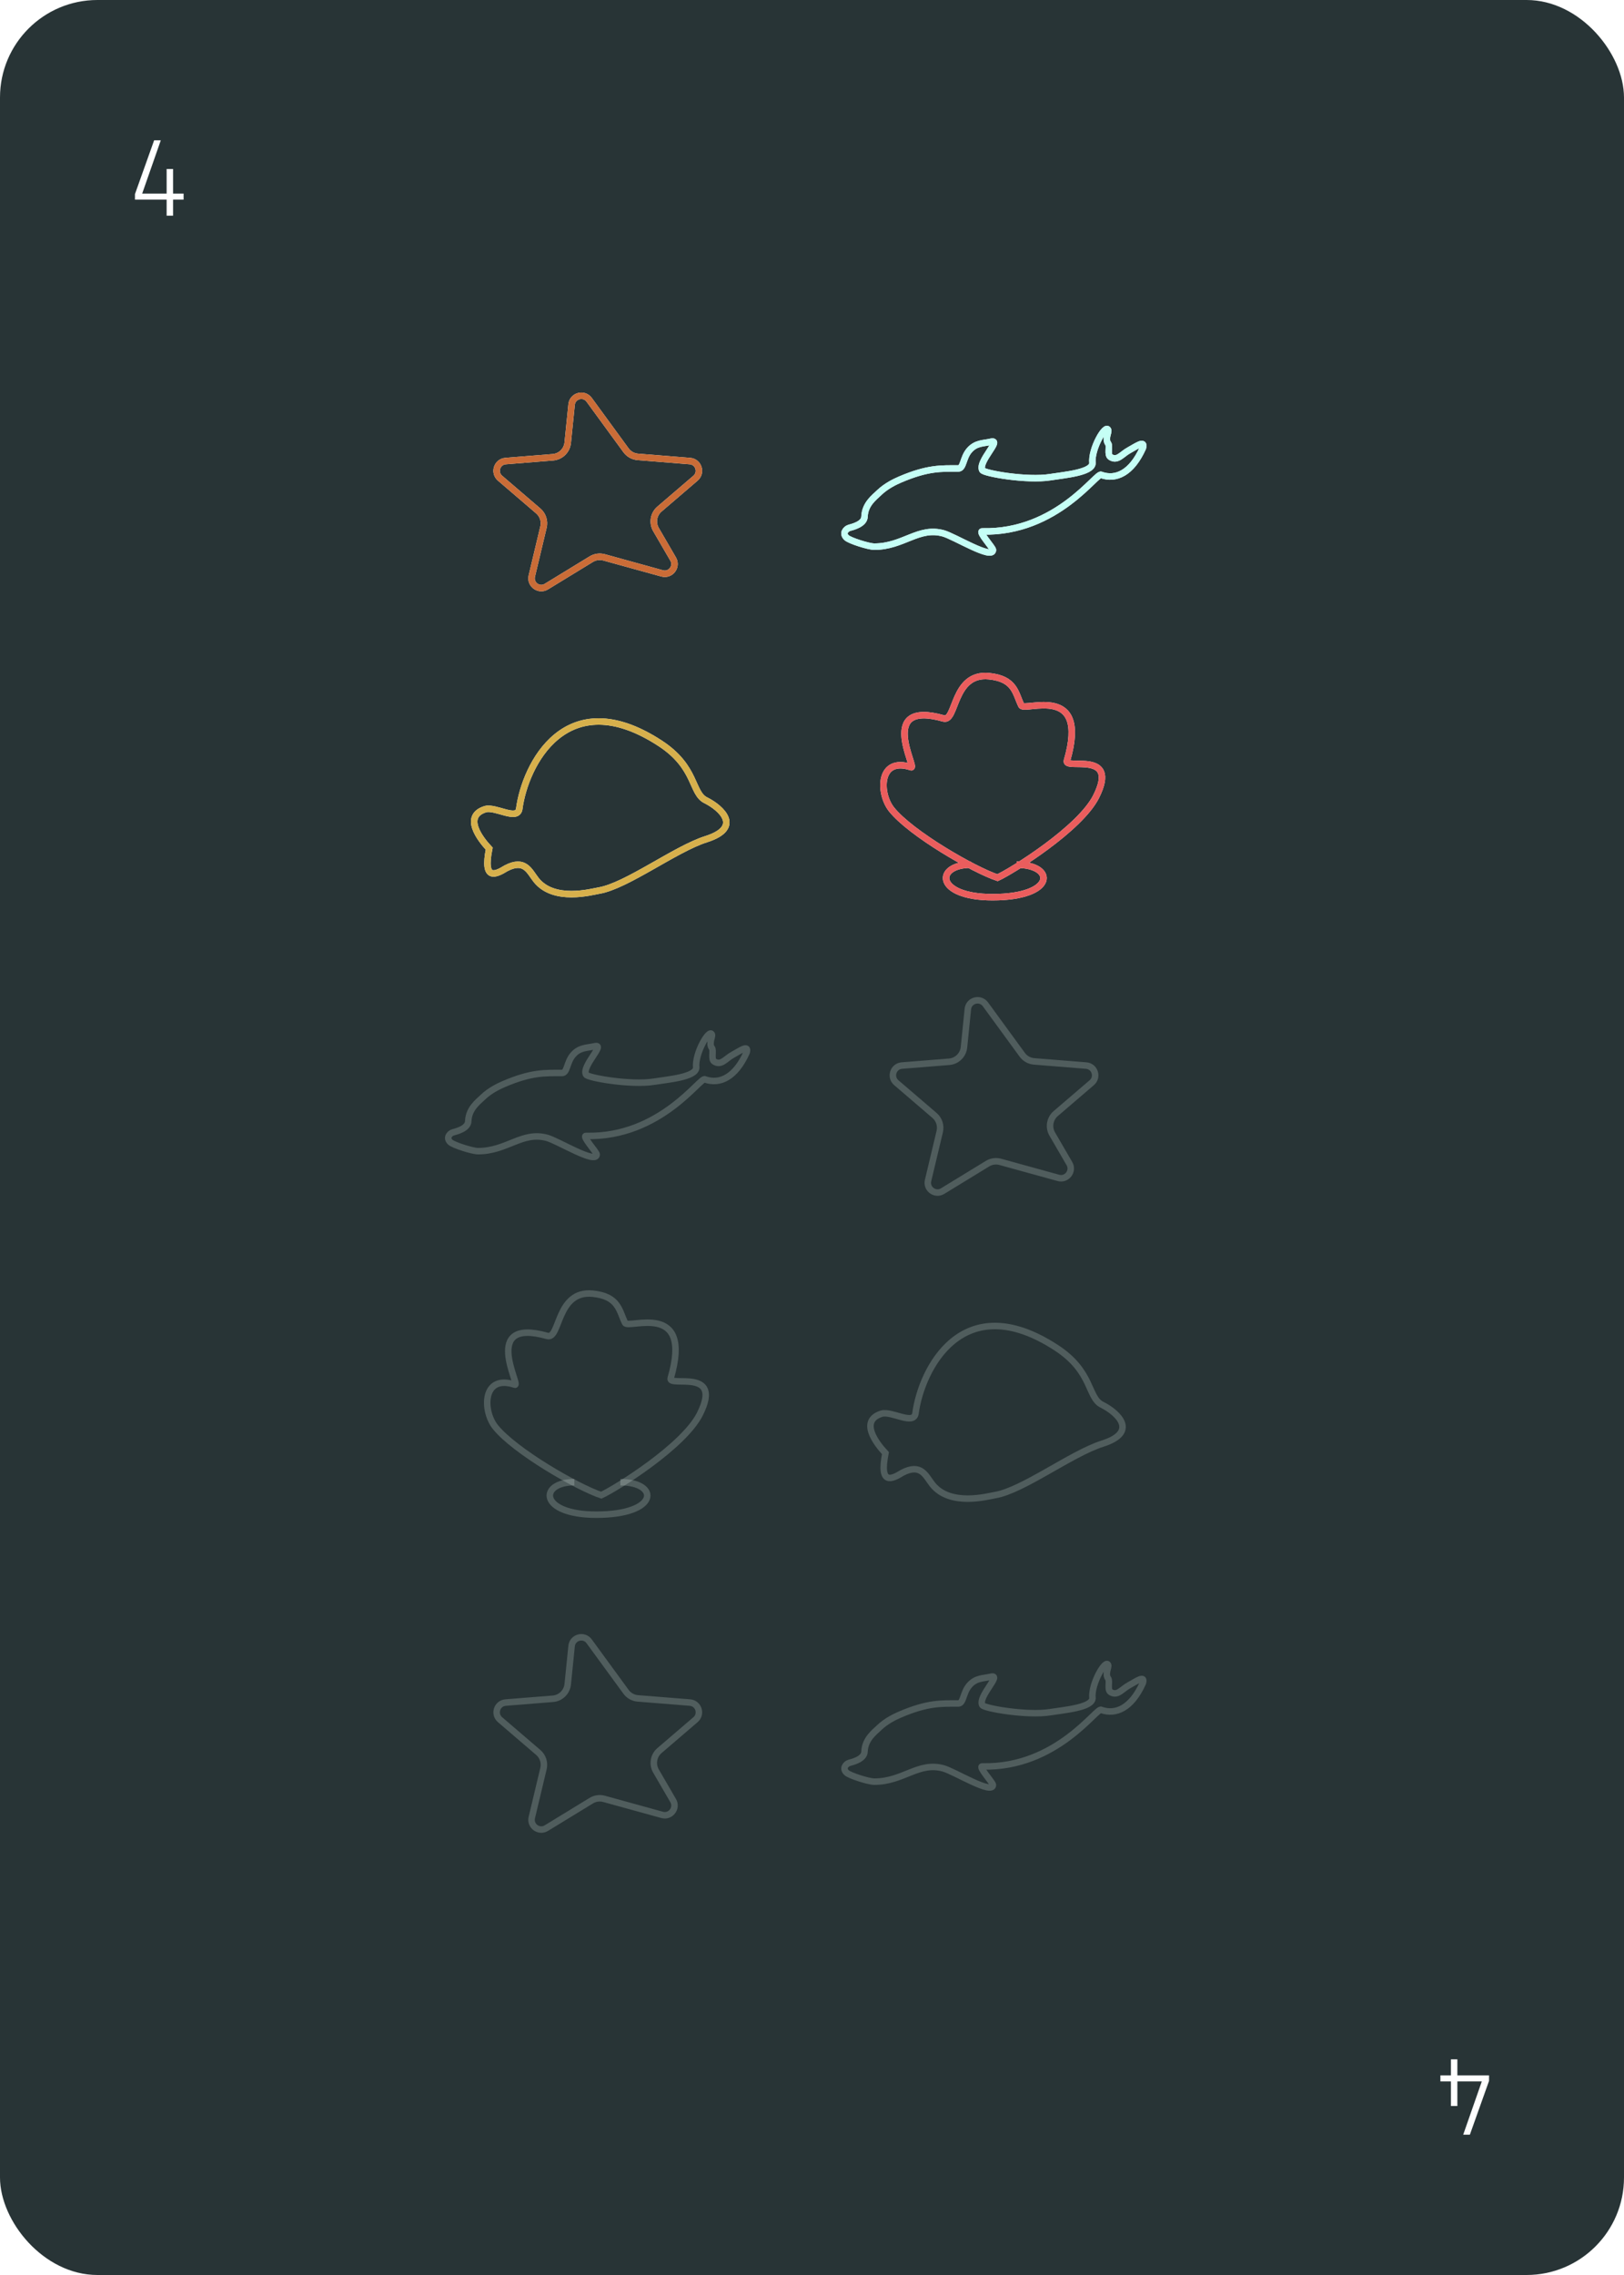 <svg width="250" height="350" viewBox="0 0 250 350" fill="none" xmlns="http://www.w3.org/2000/svg">
<rect width="250" height="350" rx="15" fill="#283436"/>
<path d="M87.992 62.243C88.131 60.874 89.884 60.399 90.696 61.509L96.367 69.273C96.796 69.861 97.46 70.232 98.186 70.29L106.209 70.934C107.539 71.04 108.078 72.7 107.065 73.568L101.521 78.318C100.604 79.103 100.379 80.43 100.986 81.473L103.626 86.015C104.302 87.177 103.226 88.572 101.931 88.215L92.989 85.748C92.323 85.565 91.611 85.665 91.021 86.025L84.108 90.247C82.97 90.943 81.558 89.917 81.868 88.619L83.665 81.085C83.882 80.174 83.571 79.217 82.859 78.607L76.977 73.568C75.964 72.7 76.503 71.04 77.833 70.934L85.109 70.35C86.312 70.254 87.275 69.312 87.397 68.111L87.992 62.243Z" stroke="#F3FFFD"/>
<path d="M145.224 82.058C141.394 80.997 139.055 84.101 134.596 84.101C133.714 84.101 130.816 83.18 130.323 82.721C129.611 82.058 130.222 81.356 130.753 81.206C131.177 81.085 133.085 80.653 133.085 79.45C133.172 77.549 134.596 76.515 135.308 75.825C136.409 74.759 137.801 74.101 138.545 73.782C142.866 71.929 144.955 72.076 147.503 72.076C148.362 72.076 148.21 70.437 149.228 69.273C150.246 68.11 151.365 68.239 152.539 67.963C154.322 67.545 150.511 70.998 151.214 72.327C151.479 72.829 158.128 73.986 161.691 73.411C163.827 73.067 168.1 72.722 168.177 71.274C167.922 69.067 170.237 65.136 170.593 66.17C170.712 66.515 170.064 67.524 170.593 68.239C170.89 68.64 170.415 69.963 170.949 70.308C172.017 70.998 172.684 69.875 173.798 69.273C174.911 68.672 176.323 67.618 175.934 68.929C174.187 72.79 171.79 73.85 169.525 73.067C168.941 72.47 162.759 82.041 151.214 81.757C150.531 81.741 152.875 84.282 152.857 84.617C152.789 86.17 146.938 82.533 145.224 82.058Z" stroke="#F3FFFD"/>
<path d="M101.613 114.349C87.131 104.909 80.794 117.728 79.927 124.486C79.584 126.275 76.306 124.06 74.722 124.486C71.252 125.56 73.861 129.019 75.306 130.56C74.306 135.56 76.306 134.56 77.903 133.58C80.806 132.06 81.497 134.06 82.529 135.369C85.26 138.831 91.071 137.202 92.216 137.009C96.468 136.291 103.94 130.616 108.698 129.108C114.317 127.326 111.059 124.337 108.698 123.145C106.384 122.071 107.306 118.06 101.613 114.349Z" stroke="#F3FFFD"/>
<path d="M137.25 124.529C140.237 128.264 149.926 133.822 153.553 135.029C155.75 134.029 166.25 127.529 168.75 122.529C172.355 115.318 163.812 118.529 164.25 117.029C167.75 105.029 157.729 109.529 157.229 108.529C156.311 106.695 156.28 104.432 152.25 104.029C146.635 103.469 147.265 111.099 145.25 110.529C134.936 107.616 141.25 118.362 140.25 118.029C135.25 116.366 135.25 122.029 137.25 124.529Z" stroke="#F3FFFD"/>
<path d="M149.416 133.029C143.918 133.029 143.918 138.029 152.799 138.029C162.527 138.029 162.527 133.029 156.5 133.029" stroke="#F3FFFD"/>
<path opacity="0.2" d="M148.992 155.243C149.131 153.874 150.884 153.399 151.696 154.509L157.366 162.273C157.796 162.861 158.46 163.232 159.185 163.291L167.209 163.934C168.539 164.04 169.078 165.7 168.065 166.568L162.521 171.318C161.604 172.102 161.379 173.43 161.986 174.473L164.626 179.015C165.302 180.177 164.226 181.572 162.931 181.215L153.989 178.748C153.323 178.565 152.611 178.665 152.021 179.025L145.108 183.247C143.97 183.943 142.558 182.917 142.867 181.619L144.665 174.085C144.882 173.174 144.571 172.217 143.859 171.607L137.977 166.568C136.964 165.7 137.503 164.04 138.833 163.934L146.109 163.35C147.312 163.254 148.275 162.312 148.397 161.111L148.992 155.243Z" stroke="#F3FFFD"/>
<path opacity="0.2" d="M87.992 253.243C88.131 251.874 89.884 251.399 90.696 252.509L96.367 260.273C96.796 260.861 97.46 261.232 98.186 261.291L106.209 261.934C107.539 262.04 108.078 263.7 107.065 264.568L101.521 269.318C100.604 270.102 100.379 271.43 100.986 272.473L103.626 277.015C104.302 278.177 103.226 279.572 101.931 279.215L92.989 276.748C92.323 276.565 91.611 276.665 91.021 277.025L84.108 281.247C82.97 281.943 81.558 280.917 81.868 279.619L83.665 272.085C83.882 271.174 83.571 270.217 82.859 269.607L76.977 264.568C75.964 263.7 76.503 262.04 77.833 261.934L85.109 261.35C86.312 261.254 87.275 260.312 87.397 259.111L87.992 253.243Z" stroke="#F3FFFD"/>
<path opacity="0.2" d="M84.224 175.059C80.394 173.997 78.055 177.101 73.596 177.101C72.714 177.101 69.816 176.18 69.323 175.721C68.611 175.059 69.222 174.356 69.752 174.206C70.177 174.085 72.085 173.653 72.085 172.45C72.172 170.549 73.596 169.515 74.308 168.825C75.409 167.759 76.801 167.101 77.545 166.782C81.866 164.929 83.955 165.076 86.503 165.076C87.362 165.076 87.21 163.437 88.228 162.273C89.246 161.11 90.365 161.239 91.539 160.963C93.322 160.545 89.511 163.998 90.214 165.327C90.479 165.829 97.129 166.986 100.691 166.411C102.827 166.066 107.1 165.722 107.177 164.274C106.922 162.067 109.237 158.136 109.593 159.17C109.712 159.515 109.064 160.524 109.593 161.239C109.89 161.64 109.415 162.963 109.949 163.308C111.017 163.998 111.684 162.875 112.798 162.273C113.911 161.672 115.323 160.618 114.934 161.929C113.187 165.79 110.79 166.85 108.525 166.066C107.941 165.47 101.759 175.041 90.214 174.758C89.531 174.741 91.875 177.282 91.857 177.617C91.789 179.17 85.938 175.533 84.224 175.059Z" stroke="#F3FFFD"/>
<path opacity="0.2" d="M145.224 272.059C141.394 270.997 139.055 274.101 134.596 274.101C133.714 274.101 130.816 273.18 130.323 272.721C129.611 272.059 130.222 271.356 130.753 271.206C131.177 271.085 133.085 270.653 133.085 269.45C133.172 267.549 134.596 266.515 135.308 265.825C136.409 264.759 137.801 264.101 138.545 263.782C142.866 261.929 144.955 262.076 147.503 262.076C148.362 262.076 148.21 260.437 149.228 259.273C150.246 258.11 151.365 258.239 152.539 257.963C154.322 257.545 150.511 260.998 151.214 262.327C151.479 262.829 158.128 263.986 161.691 263.411C163.827 263.066 168.1 262.722 168.177 261.274C167.922 259.067 170.237 255.136 170.593 256.17C170.712 256.515 170.064 257.524 170.593 258.239C170.89 258.64 170.415 259.963 170.949 260.308C172.017 260.998 172.684 259.875 173.798 259.273C174.911 258.672 176.323 257.618 175.934 258.929C174.187 262.79 171.79 263.85 169.525 263.066C168.941 262.47 162.759 272.041 151.214 271.758C150.531 271.741 152.875 274.282 152.857 274.617C152.789 276.17 146.938 272.533 145.224 272.059Z" stroke="#F3FFFD"/>
<path opacity="0.2" d="M162.613 207.349C148.131 197.909 141.794 210.728 140.927 217.486C140.584 219.275 137.306 217.06 135.722 217.486C132.252 218.56 134.861 222.019 136.306 223.56C135.306 228.56 137.306 227.56 138.903 226.58C141.806 225.06 142.497 227.06 143.529 228.369C146.26 231.831 152.071 230.202 153.216 230.009C157.468 229.291 164.94 223.616 169.698 222.108C175.317 220.326 172.059 217.337 169.698 216.145C167.384 215.071 168.306 211.06 162.613 207.349Z" stroke="#F3FFFD"/>
<path opacity="0.2" d="M76.249 219.529C79.237 223.264 88.926 228.822 92.553 230.029C94.749 229.029 105.25 222.529 107.75 217.529C111.355 210.318 102.812 213.529 103.25 212.029C106.75 200.029 96.728 204.529 96.228 203.529C95.311 201.695 95.28 199.432 91.249 199.029C85.635 198.469 86.265 206.099 84.249 205.529C73.936 202.616 80.249 213.362 79.249 213.029C74.249 211.366 74.249 217.029 76.249 219.529Z" stroke="#F3FFFD"/>
<path opacity="0.2" d="M88.416 228.029C82.918 228.029 82.918 233.029 91.799 233.029C101.527 233.029 101.527 228.029 95.5 228.029" stroke="#F3FFFD"/>
<g filter="url(#filter0_f)">
<path d="M101.613 114.349C87.131 104.909 80.794 117.728 79.927 124.486C79.584 126.275 76.306 124.06 74.722 124.486C71.252 125.56 73.861 129.019 75.306 130.56C74.306 135.56 76.306 134.56 77.903 133.58C80.806 132.06 81.497 134.06 82.529 135.369C85.26 138.831 91.071 137.202 92.216 137.009C96.468 136.291 103.94 130.616 108.698 129.108C114.317 127.326 111.059 124.337 108.698 123.145C106.384 122.071 107.306 118.06 101.613 114.349Z" stroke="#D7B04C"/>
</g>
<g filter="url(#filter1_f)">
<path d="M137.25 124.529C140.237 128.264 149.926 133.822 153.553 135.029C155.75 134.029 166.25 127.529 168.75 122.529C172.355 115.318 163.812 118.529 164.25 117.029C167.75 105.029 157.729 109.529 157.229 108.529C156.311 106.695 156.28 104.432 152.25 104.029C146.635 103.469 147.265 111.099 145.25 110.529C134.936 107.616 141.25 118.362 140.25 118.029C135.25 116.366 135.25 122.029 137.25 124.529Z" stroke="#EA5D5D"/>
<path d="M149.416 133.029C143.918 133.029 143.918 138.029 152.799 138.029C162.527 138.029 162.527 133.029 156.5 133.029" stroke="#EA5D5D"/>
</g>
<g filter="url(#filter2_f)">
<path d="M87.992 62.243C88.131 60.874 89.884 60.399 90.696 61.509L96.367 69.273C96.796 69.861 97.46 70.232 98.186 70.29L106.209 70.934C107.539 71.04 108.078 72.7 107.065 73.568L101.521 78.318C100.604 79.103 100.379 80.43 100.986 81.473L103.626 86.015C104.302 87.177 103.226 88.572 101.931 88.215L92.989 85.748C92.323 85.565 91.611 85.665 91.021 86.025L84.108 90.247C82.97 90.943 81.558 89.917 81.868 88.619L83.665 81.085C83.882 80.174 83.571 79.217 82.859 78.607L76.977 73.568C75.964 72.7 76.503 71.04 77.833 70.934L85.109 70.35C86.312 70.254 87.275 69.312 87.397 68.111L87.992 62.243Z" stroke="#CA6C37"/>
</g>
<g filter="url(#filter3_f)">
<path d="M145.224 82.058C141.394 80.997 139.055 84.101 134.596 84.101C133.714 84.101 130.816 83.18 130.323 82.721C129.611 82.058 130.222 81.356 130.753 81.206C131.177 81.085 133.085 80.653 133.085 79.45C133.172 77.549 134.596 76.515 135.308 75.825C136.409 74.759 137.801 74.101 138.545 73.782C142.866 71.929 144.955 72.076 147.503 72.076C148.362 72.076 148.21 70.437 149.228 69.273C150.246 68.11 151.365 68.239 152.539 67.963C154.322 67.545 150.511 70.998 151.214 72.327C151.479 72.829 158.128 73.986 161.691 73.411C163.827 73.067 168.1 72.722 168.177 71.274C167.922 69.067 170.237 65.136 170.593 66.17C170.712 66.515 170.064 67.524 170.593 68.239C170.89 68.64 170.415 69.963 170.949 70.308C172.017 70.998 172.684 69.875 173.798 69.273C174.911 68.672 176.323 67.618 175.934 68.929C174.187 72.79 171.79 73.85 169.525 73.067C168.941 72.47 162.759 82.041 151.214 81.757C150.531 81.741 152.875 84.282 152.857 84.617C152.789 86.17 146.938 82.533 145.224 82.058Z" stroke="#C5FFF5"/>
</g>
<path d="M28.262 29.778V30.714H26.642V33.18H25.652V30.714H20.774V29.868L23.726 21.588H24.752L21.89 29.778H25.652V25.998H26.642V29.778H28.262Z" fill="white"/>
<path d="M221.738 320.222V319.286H223.358V316.82H224.348V319.286H229.226V320.132L226.274 328.412H225.248L228.11 320.222H224.348V324.002H223.358V320.222H221.738Z" fill="white"/>
<defs>
<filter id="filter0_f" x="66.5" y="104.5" width="51.806" height="39.56" filterUnits="userSpaceOnUse" color-interpolation-filters="sRGB">
<feFlood flood-opacity="0" result="BackgroundImageFix"/>
<feBlend mode="normal" in="SourceGraphic" in2="BackgroundImageFix" result="shape"/>
<feGaussianBlur stdDeviation="3" result="effect1_foregroundBlur"/>
</filter>
<filter id="filter1_f" x="129.5" y="97.5" width="46.64" height="47.029" filterUnits="userSpaceOnUse" color-interpolation-filters="sRGB">
<feFlood flood-opacity="0" result="BackgroundImageFix"/>
<feBlend mode="normal" in="SourceGraphic" in2="BackgroundImageFix" result="shape"/>
<feGaussianBlur stdDeviation="3" result="effect1_foregroundBlur"/>
</filter>
<filter id="filter2_f" x="69.95" y="54.392" width="44.142" height="42.582" filterUnits="userSpaceOnUse" color-interpolation-filters="sRGB">
<feFlood flood-opacity="0" result="BackgroundImageFix"/>
<feBlend mode="normal" in="SourceGraphic" in2="BackgroundImageFix" result="shape"/>
<feGaussianBlur stdDeviation="3" result="effect1_foregroundBlur"/>
</filter>
<filter id="filter3_f" x="123.5" y="59.5" width="59" height="32" filterUnits="userSpaceOnUse" color-interpolation-filters="sRGB">
<feFlood flood-opacity="0" result="BackgroundImageFix"/>
<feBlend mode="normal" in="SourceGraphic" in2="BackgroundImageFix" result="shape"/>
<feGaussianBlur stdDeviation="3" result="effect1_foregroundBlur"/>
</filter>
</defs>
</svg>
